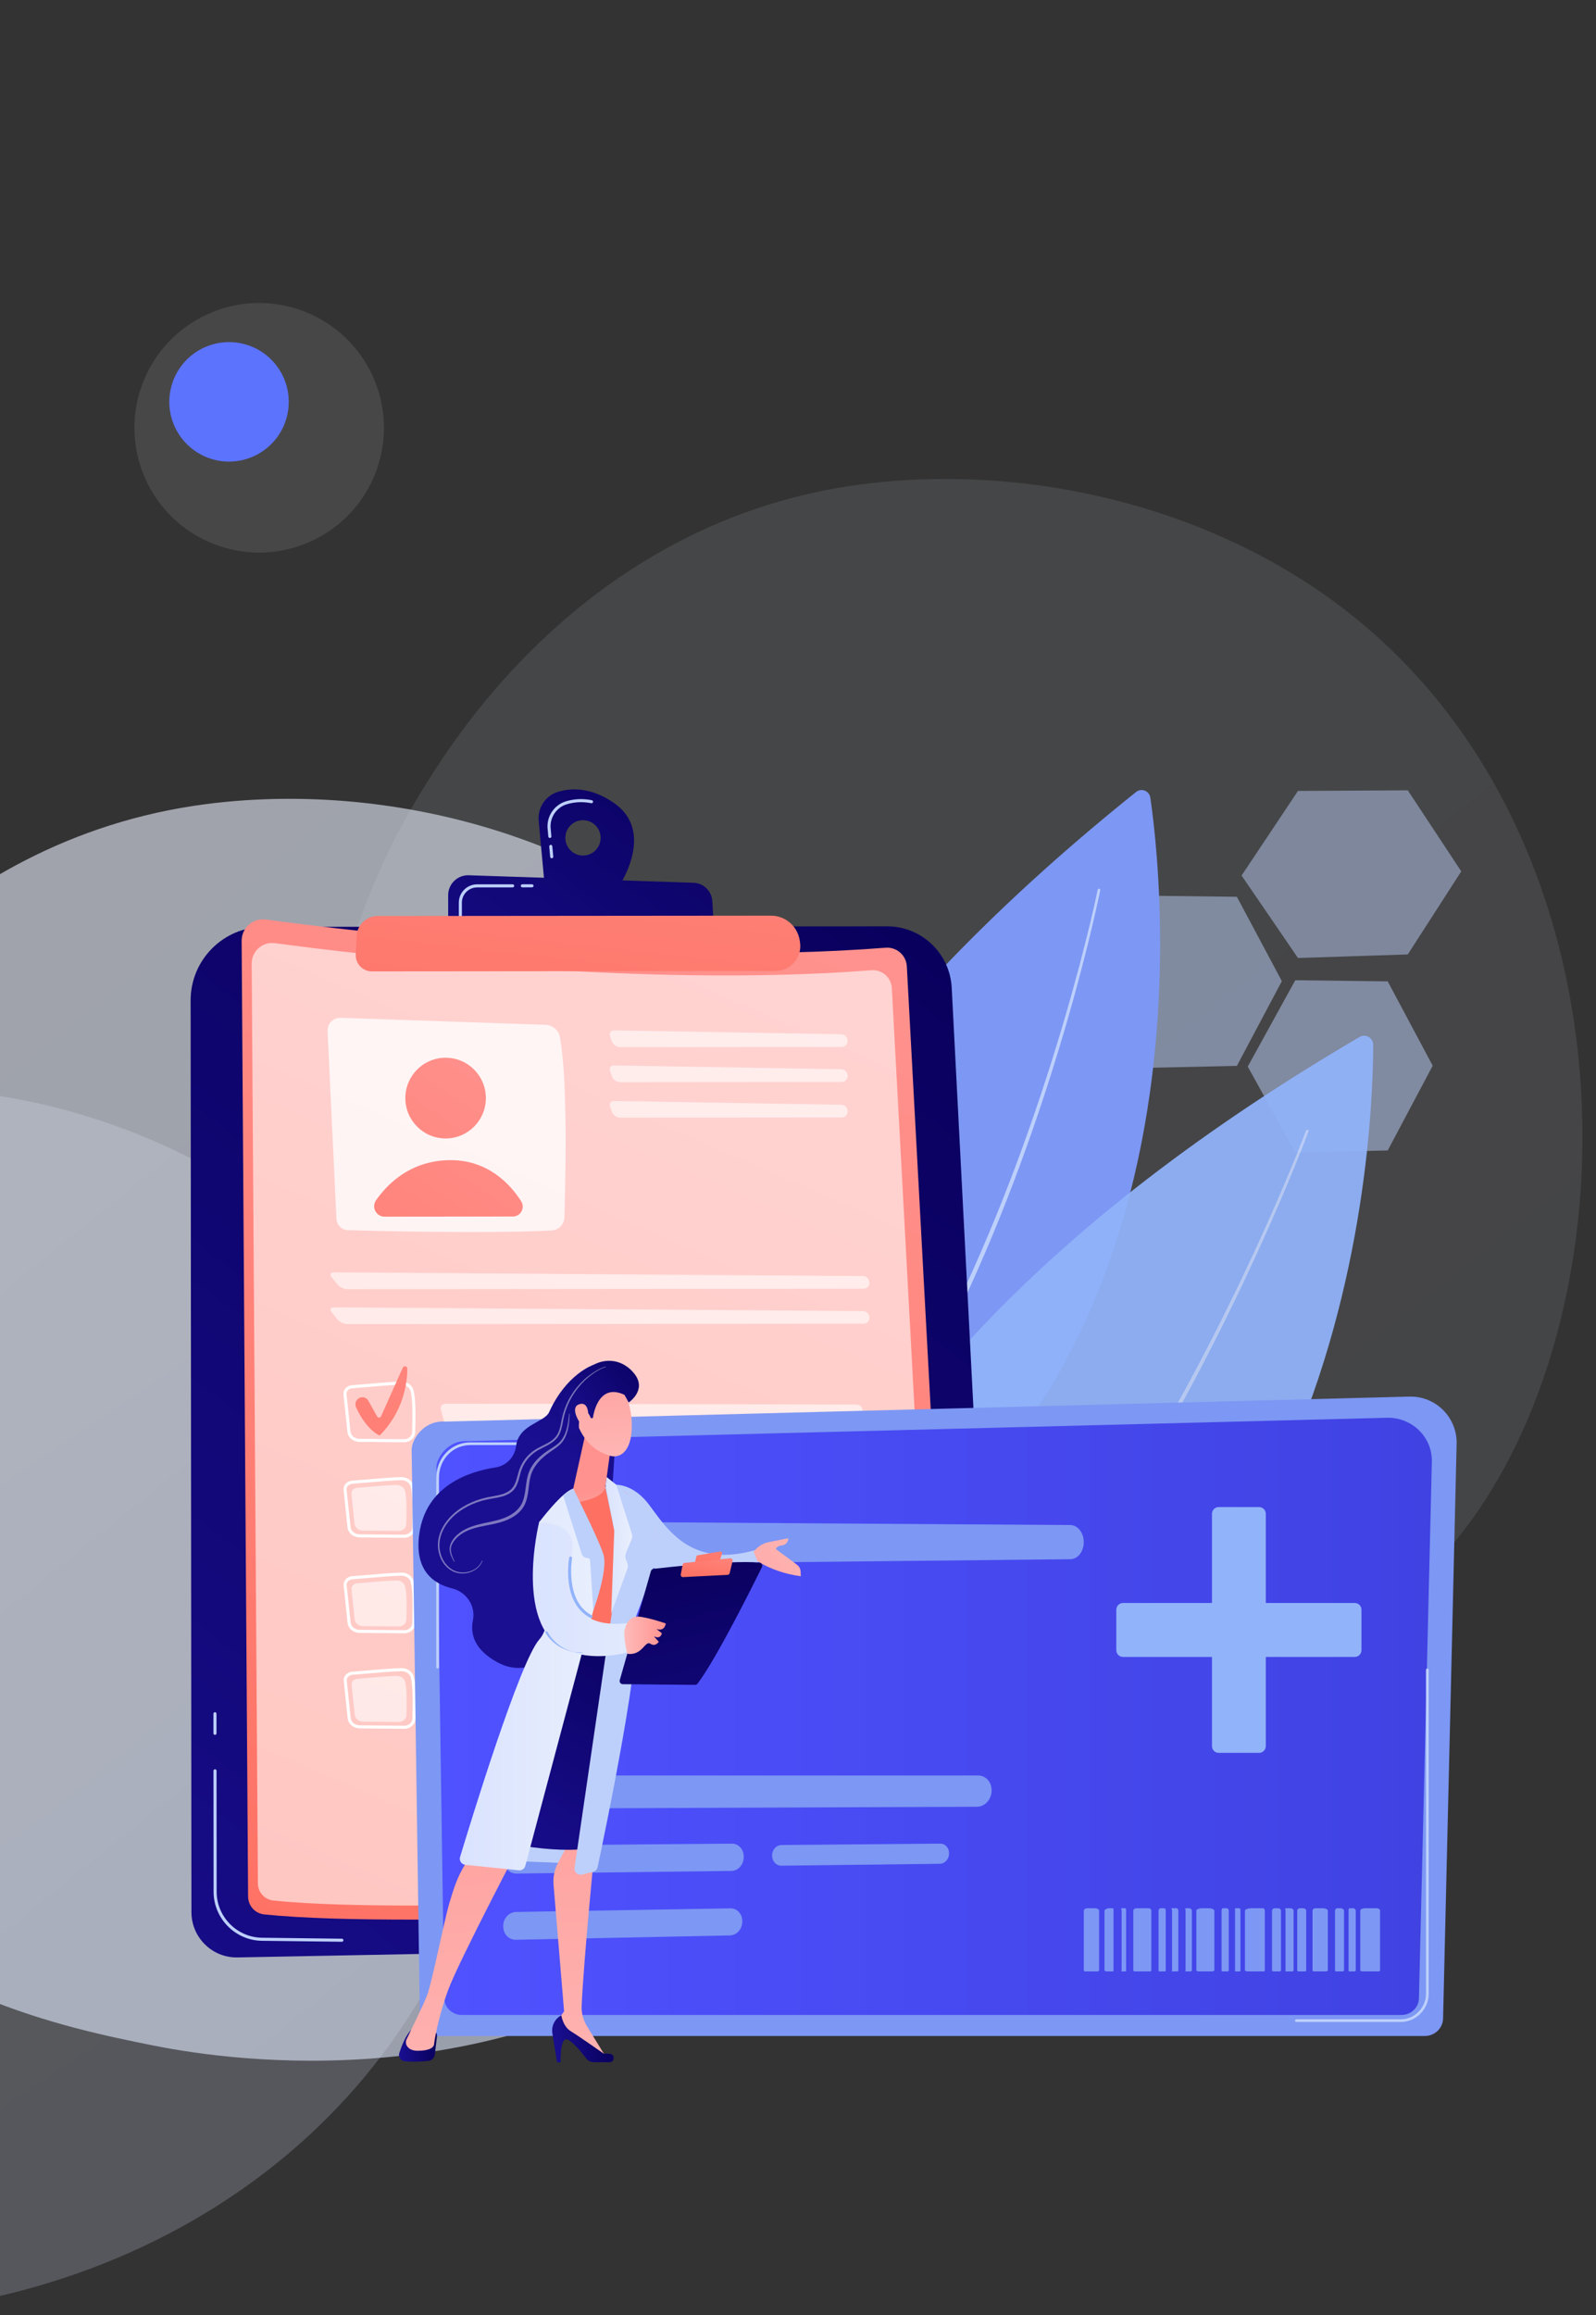 <svg width="360" height="522" viewBox="0 0 360 522" fill="none" xmlns="http://www.w3.org/2000/svg">
<rect x="0" y="0" width="360" height="522" fill="#333333" stroke="none"/>
<path d="M84.374 465.68C41.392 520.062 -38.446 535.587 -97.188 509.889C-106.747 505.707 -132.856 493.884 -151.347 466.157C-186.944 412.782 -175.2 329.125 -122.351 282.113C-83.886 247.896 -28.578 237.477 17.665 251.13C27.626 254.071 65.641 265.933 92.066 302.421C95.947 307.781 104.324 320.289 110.115 338.124C123.713 380.003 112.386 430.238 84.374 465.68Z" fill="url(#paint0_linear_530_3342)" fill-opacity="0.2"/>
<path d="M175.855 424.639C169.983 430.762 164.427 434.71 160.038 437.829C108.439 474.498 47.385 463.809 34.409 461.199C15.248 457.344 -21.791 449.893 -48.569 418.704C-89.081 371.518 -82.773 297.177 -51.348 248.103C-45.6 239.127 -15.238 189.306 46.475 181.316C83.822 176.481 127.357 186.233 158.884 212.394C225.062 267.307 220.351 378.243 175.855 424.639Z" fill="url(#paint1_linear_530_3342)" fill-opacity="0.6"/>
<path d="M323.806 352.517C317.934 358.639 312.378 362.588 307.989 365.707C256.391 402.375 195.336 391.687 182.36 389.076C163.199 385.222 126.161 377.771 99.383 346.582C58.87 299.396 65.178 225.055 96.603 175.981C102.351 167.005 132.714 117.184 194.426 109.194C231.773 104.359 275.309 114.111 306.836 140.271C373.014 195.185 368.302 306.121 323.806 352.517Z" fill="url(#paint2_linear_530_3342)" fill-opacity="0.1"/>
<path opacity="0.5" d="M278.995 202.214L258.141 201.962L247.424 221.429L258.141 240.794L278.995 240.344L289.142 221.23L278.995 202.214Z" fill="#BDD0FB"/>
<path opacity="0.5" d="M313.019 221.284L292.165 221.032L281.447 240.499L292.165 259.864L313.019 259.414L323.165 240.3L313.019 221.284Z" fill="#BDD0FB"/>
<path opacity="0.47" d="M317.545 178.205L292.773 178.344L280.053 197.42L292.773 216.014L317.545 215.215L329.608 196.482L317.545 178.205Z" fill="#BDD0FB"/>
<path d="M259.476 179.861C262.853 203.252 276.962 340.179 151.123 376.527C151.123 376.527 118.679 288.779 256.258 178.58C257.462 177.616 259.255 178.332 259.476 179.861Z" fill="#7D97F4"/>
<path d="M248.178 200.727C248.178 200.727 245.843 212.447 240.887 229.647C238.41 238.245 235.288 248.212 231.513 258.742C227.751 269.276 223.317 280.366 218.342 291.216C213.356 302.06 207.808 312.654 201.96 322.204C196.117 331.757 189.97 340.252 184.176 347.099C181.278 350.522 178.477 353.536 175.914 356.129C175.266 356.771 174.639 357.391 174.033 357.99C173.426 358.587 172.816 359.138 172.243 359.681C171.103 360.773 170.002 361.717 169.022 362.586C168.776 362.803 168.537 363.013 168.305 363.218C168.067 363.416 167.835 363.608 167.611 363.794C167.162 364.167 166.741 364.516 166.349 364.841C165.573 365.5 164.884 366.024 164.329 366.455C163.221 367.316 162.629 367.776 162.629 367.776C162.328 368.01 161.894 367.955 161.66 367.653C161.427 367.351 161.482 366.916 161.783 366.682L161.786 366.68L161.803 366.666C161.803 366.666 162.389 366.215 163.488 365.369C164.037 364.946 164.72 364.431 165.49 363.783C165.878 363.463 166.296 363.12 166.741 362.754C166.964 362.57 167.193 362.382 167.43 362.187C167.66 361.985 167.897 361.778 168.141 361.565C169.114 360.709 170.207 359.78 171.34 358.704C171.909 358.169 172.515 357.627 173.119 357.038C173.721 356.447 174.345 355.835 174.989 355.203C177.539 352.645 180.329 349.669 183.218 346.283C188.996 339.513 195.143 331.096 200.998 321.611C206.859 312.128 212.432 301.594 217.449 290.802C222.456 280.004 226.927 268.955 230.725 258.457C234.538 247.962 237.697 238.023 240.206 229.449C242.713 220.873 244.567 213.659 245.79 208.593C247.012 203.526 247.604 200.611 247.604 200.611C247.636 200.452 247.791 200.35 247.949 200.382C248.107 200.414 248.21 200.569 248.178 200.727Z" fill="#BDD0FB"/>
<g opacity="0.94">
<path d="M309.75 235.608C309.702 259.897 303.665 401.233 170.303 419.379C170.303 419.379 150.376 325.307 306.669 233.825C308.036 233.025 309.753 234.022 309.75 235.608Z" fill="#91B3FA"/>
<path d="M295.148 255.138C295.148 255.138 294.106 257.956 292.127 262.818C291.129 265.246 289.915 268.193 288.46 271.547C287.018 274.907 285.338 278.674 283.471 282.767C281.581 286.851 279.521 291.269 277.237 295.891C274.979 300.526 272.493 305.361 269.886 310.346C267.236 315.306 264.468 320.418 261.513 325.533C260.777 326.813 260.037 328.097 259.296 329.386C258.533 330.663 257.769 331.943 257.002 333.226C255.489 335.803 253.887 338.34 252.306 340.891C251.908 341.526 251.519 342.168 251.113 342.799L249.891 344.686C249.076 345.945 248.262 347.201 247.45 348.456C245.799 350.947 244.117 353.405 242.459 355.85C241.605 357.055 240.753 358.255 239.907 359.449C239.483 360.046 239.061 360.641 238.639 361.236L238.009 362.125L237.36 362.998C236.494 364.159 235.634 365.313 234.78 366.459C233.926 367.605 233.085 368.748 232.204 369.845C228.755 374.293 225.305 378.504 221.913 382.394C221.057 383.36 220.214 384.313 219.382 385.252C218.967 385.721 218.554 386.187 218.145 386.649C217.739 387.114 217.304 387.546 216.891 387.991C216.056 388.873 215.235 389.74 214.429 390.591C214.026 391.016 213.627 391.438 213.232 391.855C212.836 392.272 212.451 392.691 212.042 393.079C210.434 394.658 208.893 396.171 207.427 397.61C207.243 397.79 207.061 397.968 206.88 398.145C206.692 398.315 206.505 398.485 206.32 398.652C205.949 398.988 205.584 399.32 205.223 399.647C204.502 400.3 203.802 400.935 203.123 401.55C202.444 402.164 201.787 402.759 201.152 403.333C200.493 403.88 199.858 404.407 199.248 404.913C198.027 405.925 196.906 406.855 195.894 407.695C195.395 408.124 194.893 408.493 194.424 408.844C193.955 409.196 193.516 409.527 193.107 409.834C192.29 410.448 191.595 410.97 191.031 411.394C189.903 412.241 189.302 412.693 189.302 412.693C188.997 412.922 188.564 412.86 188.335 412.554C188.106 412.248 188.169 411.815 188.474 411.585L188.476 411.584L188.504 411.562C188.504 411.562 189.102 411.117 190.222 410.283C190.782 409.865 191.474 409.351 192.286 408.745C192.692 408.443 193.129 408.118 193.594 407.771C194.061 407.424 194.56 407.061 195.057 406.637C196.065 405.808 197.18 404.89 198.395 403.891C199.003 403.391 199.635 402.872 200.291 402.332C200.923 401.765 201.578 401.177 202.255 400.57C202.931 399.962 203.629 399.334 204.348 398.689C204.707 398.366 205.072 398.038 205.441 397.706C205.626 397.54 205.812 397.373 206 397.204C206.18 397.029 206.362 396.853 206.545 396.675C208.008 395.251 209.546 393.754 211.151 392.192C211.558 391.807 211.943 391.392 212.339 390.98C212.733 390.566 213.132 390.149 213.534 389.727C214.339 388.884 215.159 388.025 215.993 387.152C216.406 386.711 216.84 386.283 217.246 385.822C217.655 385.364 218.068 384.902 218.483 384.437C219.314 383.506 220.158 382.561 221.013 381.604C224.405 377.746 227.858 373.566 231.313 369.149C232.196 368.06 233.038 366.925 233.894 365.786C234.749 364.648 235.611 363.501 236.479 362.348L237.129 361.481L237.762 360.597C238.184 360.006 238.608 359.414 239.032 358.821C239.881 357.634 240.735 356.441 241.592 355.243C243.255 352.812 244.942 350.369 246.599 347.89C247.415 346.643 248.232 345.392 249.05 344.141L250.277 342.263C250.685 341.635 251.075 340.996 251.475 340.364C253.062 337.826 254.671 335.302 256.192 332.736C256.962 331.459 257.731 330.184 258.497 328.914C259.242 327.63 259.985 326.351 260.726 325.077C263.696 319.985 266.481 314.893 269.147 309.951C271.77 304.986 274.273 300.168 276.546 295.549C278.847 290.943 280.923 286.539 282.826 282.469C284.708 278.388 286.402 274.633 287.856 271.284C289.323 267.94 290.547 265.002 291.554 262.582C293.551 257.733 294.6 254.932 294.6 254.932C294.657 254.78 294.826 254.703 294.977 254.76C295.129 254.817 295.205 254.986 295.148 255.138Z" fill="#BDD0FB"/>
</g>
<path d="M59.518 209L200.112 208.875C207.869 208.868 214.27 214.953 214.671 222.716L225.23 426.977C225.544 433.052 220.777 438.18 214.708 438.296L53.572 441.374C47.87 441.483 43.187 436.883 43.182 431.168L43 225.582C42.992 216.432 50.387 209.008 59.518 209Z" fill="url(#paint3_linear_530_3342)"/>
<path d="M77.118 437.841C77.117 437.841 77.115 437.841 77.114 437.841L59.083 437.623C53.075 437.551 48.184 432.594 48.178 426.573L48.154 399.292C48.154 399.101 48.309 398.946 48.499 398.946H48.5C48.69 398.946 48.845 399.101 48.845 399.292L48.869 426.572C48.874 432.216 53.459 436.863 59.091 436.931L77.122 437.149C77.313 437.151 77.466 437.308 77.463 437.499C77.461 437.689 77.307 437.841 77.118 437.841Z" fill="#BDD0FB"/>
<path d="M48.492 391.187C48.301 391.187 48.147 391.033 48.147 390.842L48.143 386.424C48.142 386.232 48.297 386.078 48.488 386.077H48.488C48.678 386.077 48.833 386.232 48.833 386.423L48.837 390.841C48.838 391.032 48.683 391.187 48.492 391.187H48.492Z" fill="#BDD0FB"/>
<path d="M59.949 207.343C79.15 209.935 145.179 217.946 199.762 213.699C202.251 213.505 204.413 215.393 204.547 217.892L215.611 423.063C215.762 425.876 213.621 428.284 210.815 428.453C187.858 429.835 93.315 435.182 59.588 431.672C57.535 431.458 55.976 429.728 55.962 427.66L54.506 212.148C54.486 209.221 57.053 206.952 59.949 207.343Z" fill="url(#paint4_linear_530_3342)"/>
<path opacity="0.6" d="M62.011 212.664C80.49 215.158 144.032 222.868 196.559 218.78C198.955 218.593 201.035 220.411 201.165 222.815L211.812 420.26C211.958 422.968 209.897 425.285 207.196 425.447C185.104 426.777 94.121 431.923 61.664 428.545C59.689 428.34 58.188 426.675 58.175 424.684L56.773 217.288C56.755 214.47 59.225 212.288 62.011 212.664Z" fill="white"/>
<path opacity="0.78" d="M73.89 232.496L75.89 274.827C75.956 276.234 77.092 277.353 78.498 277.391C86.322 277.606 110.7 278.18 124.464 277.448C126.021 277.366 127.251 276.102 127.302 274.541C127.557 266.601 128.111 243.494 126.297 233.836C126.004 232.276 124.665 231.134 123.082 231.08L76.839 229.501C75.172 229.444 73.811 230.826 73.89 232.496Z" fill="white"/>
<path d="M100.512 256.707C105.528 256.707 109.593 252.633 109.593 247.607C109.593 242.581 105.528 238.507 100.512 238.507C95.497 238.507 91.432 242.581 91.432 247.607C91.432 252.633 95.497 256.707 100.512 256.707Z" fill="url(#paint5_linear_530_3342)"/>
<path d="M86.741 274.337L115.671 274.311C117.444 274.31 118.506 272.346 117.549 270.849C115.088 266.998 109.942 261.342 101.038 261.605C92.457 261.859 87.374 266.977 84.821 270.647C83.737 272.204 84.846 274.339 86.741 274.337Z" fill="url(#paint6_linear_530_3342)"/>
<g opacity="0.6">
<path d="M189.846 236.078C190.605 236.077 191.208 235.454 191.185 234.693L191.183 234.62C191.16 233.859 190.52 233.226 189.76 233.213L138.521 232.343C137.761 232.331 137.347 232.907 137.6 233.625L138.02 234.818C138.273 235.536 139.102 236.123 139.861 236.122L189.846 236.078Z" fill="white"/>
</g>
<g opacity="0.6">
<path d="M138.529 240.235C137.769 240.222 137.354 240.799 137.608 241.517L138.028 242.71C138.281 243.428 139.11 244.015 139.869 244.014L189.853 243.97C190.613 243.969 191.216 243.346 191.193 242.585L191.191 242.512C191.168 241.751 190.528 241.118 189.768 241.105L138.529 240.235Z" fill="white"/>
</g>
<g opacity="0.6">
<path d="M138.536 248.242C137.777 248.229 137.362 248.806 137.615 249.523L138.036 250.716C138.289 251.434 139.117 252.021 139.877 252.02L189.861 251.976C190.621 251.975 191.224 251.352 191.201 250.591L191.199 250.518C191.176 249.757 190.536 249.124 189.776 249.111L138.536 248.242Z" fill="white"/>
</g>
<g opacity="0.6">
<path d="M194.821 290.583C195.581 290.582 196.161 289.96 196.11 289.201L196.105 289.123C196.054 288.363 195.391 287.737 194.632 287.732L75.306 286.896C74.546 286.89 74.312 287.373 74.786 287.968L76.09 289.606C76.564 290.201 77.573 290.687 78.332 290.687L194.821 290.583Z" fill="white"/>
</g>
<g opacity="0.6">
<path d="M75.314 294.787C74.554 294.782 74.32 295.264 74.794 295.86L76.098 297.497C76.571 298.092 77.581 298.579 78.34 298.578L194.829 298.475C195.589 298.474 196.169 297.852 196.118 297.092L196.113 297.014C196.062 296.255 195.399 295.629 194.64 295.624L75.314 294.787Z" fill="white"/>
</g>
<path d="M91.129 325.215C91.121 325.215 91.113 325.215 91.105 325.215L81.079 325.127C79.666 325.115 78.5 324.144 78.365 322.868L77.477 314.439C77.426 313.955 77.575 313.476 77.898 313.09C78.261 312.658 78.809 312.386 79.404 312.345C80.249 312.287 81.439 312.184 82.699 312.075C85.349 311.846 88.648 311.562 90.504 311.537C90.518 311.537 90.532 311.537 90.546 311.537C91.845 311.537 92.963 312.328 93.274 313.473C93.797 315.404 93.754 319.063 93.658 322.962C93.627 324.209 92.495 325.215 91.129 325.215ZM90.546 312.229C90.534 312.229 90.524 312.229 90.512 312.229C88.682 312.254 85.397 312.537 82.758 312.765C81.495 312.873 80.302 312.976 79.451 313.036C79.043 313.064 78.669 313.246 78.427 313.535C78.226 313.776 78.132 314.071 78.163 314.366L79.052 322.795C79.15 323.721 80.024 324.426 81.085 324.435L91.111 324.523C92.1 324.534 92.945 323.824 92.967 322.945C93.062 319.099 93.106 315.495 92.607 313.654C92.379 312.811 91.534 312.229 90.546 312.229Z" fill="white"/>
<g opacity="0.6">
<path d="M100.482 316.507C99.723 316.505 99.26 317.106 99.454 317.842L100.074 320.186C100.268 320.922 101.048 321.517 101.808 321.508L193.268 320.468C194.027 320.459 194.635 319.829 194.617 319.068L194.595 318.088C194.578 317.327 193.942 316.703 193.182 316.701L100.482 316.507Z" fill="white"/>
</g>
<path d="M80.963 315.266C81.707 314.827 82.665 315.088 83.086 315.843L85.067 319.393C85.265 319.749 85.783 319.726 85.949 319.354L90.844 308.407C91.088 307.861 91.9 308.045 91.891 308.643C91.844 311.99 90.964 318.354 85.631 323.684C85.631 323.684 82.689 322.541 80.316 317.331C79.973 316.579 80.251 315.685 80.963 315.266Z" fill="url(#paint7_linear_530_3342)"/>
<path d="M91.148 346.749C91.14 346.749 91.132 346.749 91.124 346.749L81.098 346.662C79.686 346.649 78.519 345.678 78.385 344.403L77.496 335.973C77.445 335.489 77.595 335.011 77.917 334.625C78.28 334.192 78.829 333.92 79.423 333.879C80.268 333.82 81.457 333.718 82.716 333.609C85.367 333.38 88.667 333.096 90.523 333.071C90.537 333.071 90.552 333.071 90.566 333.071C91.865 333.071 92.983 333.862 93.293 335.007C93.816 336.939 93.773 340.598 93.677 344.496C93.647 345.743 92.514 346.749 91.148 346.749ZM79.471 334.57C79.062 334.598 78.689 334.78 78.446 335.07C78.245 335.31 78.152 335.605 78.183 335.9L79.072 344.33C79.169 345.255 80.043 345.96 81.104 345.97L91.13 346.057C91.136 346.057 91.142 346.057 91.148 346.057C92.142 346.057 92.965 345.353 92.987 344.479C93.082 340.634 93.125 337.03 92.626 335.188C92.399 334.349 91.525 333.737 90.532 333.763C88.701 333.787 85.415 334.071 82.775 334.299C81.513 334.408 80.321 334.51 79.471 334.57Z" fill="white"/>
<path opacity="0.6" d="M80.553 335.478C82.659 335.332 87.236 334.862 89.407 334.833C90.328 334.821 91.135 335.377 91.351 336.176C91.772 337.729 91.719 340.824 91.649 343.68C91.628 344.535 90.844 345.219 89.887 345.211L81.875 345.141C80.889 345.132 80.071 344.46 79.978 343.583L79.268 336.847C79.195 336.15 79.772 335.532 80.553 335.478Z" fill="white"/>
<g opacity="0.6">
<path d="M100.502 338.041C99.742 338.039 99.28 338.64 99.474 339.376L100.093 341.72C100.287 342.456 101.068 343.051 101.828 343.042L193.287 342.002C194.047 341.993 194.654 341.363 194.637 340.602L194.615 339.622C194.597 338.861 193.962 338.237 193.202 338.235L100.502 338.041Z" fill="white"/>
</g>
<path d="M91.166 368.283C91.158 368.283 91.15 368.283 91.142 368.283L81.116 368.195C79.704 368.183 78.537 367.212 78.403 365.937L77.514 357.507C77.463 357.023 77.612 356.544 77.936 356.158C78.298 355.726 78.846 355.454 79.441 355.413C80.286 355.354 81.477 355.252 82.737 355.143C85.387 354.914 88.686 354.63 90.541 354.605C91.848 354.587 92.998 355.383 93.311 356.541C93.834 358.471 93.791 362.13 93.695 366.03C93.664 367.277 92.532 368.283 91.166 368.283ZM90.581 355.297C90.571 355.297 90.56 355.297 90.55 355.297C88.72 355.322 85.435 355.605 82.796 355.833C81.533 355.941 80.34 356.044 79.489 356.104C79.08 356.132 78.707 356.314 78.464 356.603C78.263 356.844 78.169 357.139 78.2 357.434L79.089 365.864C79.187 366.789 80.061 367.494 81.122 367.503L91.148 367.591C91.154 367.591 91.16 367.591 91.166 367.591C92.16 367.591 92.983 366.886 93.004 366.013C93.099 362.167 93.142 358.562 92.644 356.722C92.419 355.892 91.555 355.297 90.581 355.297Z" fill="white"/>
<path opacity="0.6" d="M80.573 357.012C82.679 356.866 87.256 356.396 89.427 356.367C90.347 356.355 91.154 356.911 91.371 357.71C91.791 359.263 91.738 362.357 91.668 365.214C91.647 366.069 90.864 366.753 89.906 366.745L81.894 366.675C80.909 366.666 80.09 365.993 79.998 365.117L79.287 358.381C79.214 357.684 79.792 357.066 80.573 357.012Z" fill="white"/>
<g opacity="0.6">
<path d="M100.521 359.575C99.762 359.574 99.299 360.174 99.494 360.91L100.113 363.254C100.307 363.99 101.088 364.585 101.847 364.576L193.307 363.536C194.066 363.527 194.674 362.898 194.656 362.136L194.634 361.156C194.617 360.395 193.981 359.771 193.221 359.769L100.521 359.575Z" fill="white"/>
</g>
<path d="M91.186 389.817C91.177 389.817 91.169 389.817 91.161 389.817L81.135 389.73C79.723 389.717 78.556 388.746 78.422 387.471L77.533 379.041C77.482 378.557 77.632 378.079 77.954 377.693C78.317 377.26 78.866 376.988 79.46 376.947C80.305 376.888 81.494 376.786 82.753 376.677C85.404 376.448 88.704 376.164 90.56 376.139C91.868 376.118 93.016 376.917 93.33 378.076C93.853 380.007 93.81 383.666 93.715 387.564C93.684 388.811 92.552 389.817 91.186 389.817ZM79.508 377.638C79.1 377.666 78.726 377.848 78.484 378.138C78.282 378.378 78.189 378.673 78.22 378.968L79.109 387.397C79.207 388.323 80.08 389.028 81.142 389.037L91.167 389.125C92.161 389.144 93.002 388.426 93.024 387.547C93.119 383.702 93.162 380.098 92.664 378.257C92.436 377.417 91.567 376.81 90.569 376.831C88.739 376.855 85.453 377.139 82.812 377.367C81.55 377.476 80.359 377.578 79.508 377.638Z" fill="white"/>
<path opacity="0.6" d="M80.592 378.546C82.698 378.4 87.275 377.93 89.446 377.901C90.366 377.889 91.174 378.445 91.39 379.244C91.811 380.797 91.758 383.892 91.688 386.748C91.666 387.604 90.883 388.287 89.926 388.279L81.914 388.209C80.928 388.2 80.11 387.528 80.017 386.651L79.307 379.915C79.234 379.218 79.811 378.601 80.592 378.546Z" fill="white"/>
<g opacity="0.6">
<path d="M100.541 381.109C99.781 381.108 99.319 381.708 99.513 382.444L100.132 384.788C100.327 385.524 101.107 386.119 101.867 386.11L193.326 385.07C194.086 385.061 194.693 384.432 194.676 383.671L194.654 382.69C194.636 381.929 194.001 381.305 193.241 381.303L100.541 381.109Z" fill="white"/>
</g>
<path d="M138.51 181.078C133.429 177.542 129.013 177.616 125.905 178.538C123.07 179.379 121.235 182.124 121.507 185.075L122.861 199.737L138.814 201.141C138.814 201.141 148.476 188.013 138.51 181.078ZM131.506 192.914C129.309 192.916 127.526 191.133 127.524 188.931C127.522 186.73 129.302 184.944 131.498 184.942C133.695 184.94 135.478 186.723 135.48 188.924C135.482 191.126 133.702 192.912 131.506 192.914Z" fill="url(#paint8_linear_530_3342)"/>
<path d="M124.449 193.527C124.273 193.527 124.122 193.392 124.105 193.213L123.89 190.878C123.872 190.688 124.012 190.519 124.202 190.502C124.392 190.481 124.56 190.625 124.578 190.815L124.793 193.149C124.811 193.34 124.671 193.508 124.481 193.526C124.47 193.527 124.46 193.527 124.449 193.527ZM124.026 188.952C123.85 188.952 123.699 188.817 123.683 188.637L123.519 186.864C123.262 184.073 125.012 181.472 127.681 180.679C129.578 180.117 131.532 180.035 133.492 180.435C133.679 180.473 133.8 180.656 133.762 180.843C133.723 181.031 133.541 181.151 133.354 181.113C131.508 180.736 129.665 180.813 127.878 181.343C125.523 182.042 123.979 184.337 124.207 186.801L124.371 188.574C124.388 188.764 124.248 188.933 124.058 188.95C124.048 188.951 124.037 188.952 124.026 188.952Z" fill="#BDD0FB"/>
<path d="M101.098 209.232L101.092 201.86C101.09 199.315 103.193 197.275 105.731 197.36L156.453 199.056C158.704 199.131 160.528 200.91 160.665 203.163L161.095 210.247L101.098 209.232Z" fill="url(#paint9_linear_530_3342)"/>
<path d="M117.82 200.087C117.629 200.087 117.475 199.932 117.475 199.741C117.474 199.55 117.629 199.395 117.82 199.395L120.001 199.393H120.001C120.192 199.393 120.346 199.548 120.347 199.739C120.347 199.93 120.192 200.085 120.002 200.085L117.82 200.087H117.82Z" fill="#BDD0FB"/>
<path d="M103.84 206.875C103.65 206.875 103.495 206.72 103.495 206.529L103.492 203.547C103.491 201.264 105.342 199.406 107.619 199.404L115.638 199.397H115.639C115.829 199.397 115.984 199.552 115.984 199.743C115.984 199.934 115.83 200.089 115.639 200.089L107.62 200.096C105.723 200.098 104.181 201.646 104.183 203.546L104.185 206.529C104.186 206.72 104.031 206.875 103.84 206.875H103.84V206.875Z" fill="#BDD0FB"/>
<path d="M85.203 206.548L173.897 206.467C177.086 206.464 179.815 208.762 180.362 211.91L180.437 212.345C181.036 215.794 178.389 218.951 174.896 218.954L83.9 219.035C81.81 219.037 80.142 217.287 80.24 215.194L80.433 211.112C80.553 208.559 82.652 206.551 85.203 206.548Z" fill="url(#paint10_linear_530_3342)"/>
<path d="M328.563 325.549L325.918 437.725L325.508 455.029C325.508 457.296 323.652 459.087 321.39 459.087H98.823C96.561 459.087 94.705 457.296 94.705 455.029L94.454 437.692L92.853 326.903C92.853 324.635 95.52 320.219 100.402 320.552L317.92 314.914C320.76 314.843 323.507 315.938 325.518 317.95C327.529 319.959 328.631 322.707 328.563 325.549Z" fill="#7D97F4"/>
<path d="M320.064 450.499C320.064 452.614 318.3 454.345 316.144 454.345H104.124C101.968 454.345 100.204 452.614 100.204 450.499L98.439 330.884C98.439 328.769 100.978 324.64 105.629 324.951L312.838 319.687C315.544 319.618 318.16 320.641 320.076 322.516C321.992 324.391 323.04 326.954 322.976 329.608L320.064 450.499Z" fill="url(#paint11_linear_530_3342)"/>
<path d="M223.671 403.857C223.595 405.827 222.119 407.394 220.372 407.401L116.5 407.813C114.533 407.821 112.946 406.19 112.959 404.094C112.972 401.995 114.584 400.352 116.555 400.352H220.642C222.392 400.352 223.747 401.884 223.671 403.857Z" fill="#7D97F4"/>
<path d="M244.457 347.706C244.47 349.837 243.131 351.562 241.457 351.58L122.12 352.836C119.409 352.865 117.294 350.702 117.422 347.961C117.549 345.225 119.857 343.067 122.556 343.085L241.423 343.876C243.092 343.887 244.445 345.579 244.457 347.706Z" fill="#7D97F4"/>
<path d="M167.751 418.861C167.714 420.508 166.459 421.856 164.946 421.874L116.489 422.461C114.89 422.48 113.6 421.122 113.611 419.426L113.613 419.235C113.624 417.537 114.933 416.148 116.535 416.134L165.079 415.714C166.595 415.701 167.792 417.028 167.755 418.676L167.751 418.861Z" fill="#7D97F4"/>
<path d="M214.062 418.034C214.035 419.247 213.11 420.241 211.995 420.255L176.279 420.687C175.1 420.701 174.15 419.7 174.158 418.45L174.159 418.309C174.167 417.058 175.133 416.034 176.314 416.024L212.093 415.714C213.21 415.704 214.093 416.682 214.065 417.897L214.062 418.034Z" fill="#7D97F4"/>
<path d="M167.423 433.407C167.386 435.04 166.137 436.387 164.63 436.417L116.377 437.393C114.785 437.425 113.501 436.09 113.512 434.409L113.513 434.219C113.524 432.536 114.828 431.149 116.423 431.122L164.762 430.309C166.271 430.284 167.464 431.589 167.427 433.223L167.423 433.407Z" fill="#7D97F4"/>
<path d="M316.018 455.927H292.402C292.234 455.927 292.098 455.79 292.098 455.621C292.098 455.453 292.234 455.316 292.402 455.316H316.018C319.073 455.316 321.654 452.69 321.654 449.582V376.535C321.654 376.366 321.79 376.229 321.959 376.229C322.127 376.229 322.263 376.366 322.263 376.535V449.582C322.263 453.021 319.403 455.927 316.018 455.927Z" fill="#BDD0FB"/>
<path d="M98.711 376.229C98.543 376.229 98.406 376.093 98.406 375.924V333.228C98.406 328.746 101.777 325.235 106.081 325.235H125.017C125.185 325.235 125.322 325.372 125.322 325.54C125.322 325.709 125.185 325.846 125.017 325.846H106.081C102.119 325.846 99.016 329.088 99.016 333.228V375.924C99.016 376.093 98.879 376.229 98.711 376.229Z" fill="#BDD0FB"/>
<path d="M246.942 430.277H245.334C244.89 430.277 244.463 430.495 244.463 430.824V444.262C244.463 444.592 244.89 444.527 245.334 444.527H246.942C247.386 444.527 247.916 444.592 247.916 444.262V430.824C247.916 430.495 247.386 430.277 246.942 430.277Z" fill="#7D97F4"/>
<path d="M258.854 430.277H256.543C255.904 430.277 255.637 430.495 255.637 430.824V444.262C255.637 444.592 255.904 444.527 256.543 444.527H258.854C259.493 444.527 259.699 444.592 259.699 444.262V430.824C259.699 430.495 259.493 430.277 258.854 430.277Z" fill="#7D97F4"/>
<path d="M250.962 430.277H250.158C249.936 430.277 249.135 430.495 249.135 430.824V444.262C249.135 444.592 249.936 444.527 250.158 444.527H250.962C251.184 444.527 251.166 444.592 251.166 444.262V430.824C251.166 430.495 251.184 430.277 250.962 430.277Z" fill="#7D97F4"/>
<path d="M253.778 430.277H252.974C252.752 430.277 252.996 430.495 252.996 430.824V444.262C252.996 444.592 252.752 444.527 252.974 444.527H253.778C254 444.527 254.012 444.592 254.012 444.262V430.824C254.012 430.495 254 430.277 253.778 430.277Z" fill="#7D97F4"/>
<path d="M262.622 430.277H261.817C261.595 430.277 261.322 430.495 261.322 430.824V444.262C261.322 444.592 261.595 444.527 261.817 444.527H262.622C262.844 444.527 262.947 444.592 262.947 444.262V430.824C262.947 430.495 262.844 430.277 262.622 430.277Z" fill="#7D97F4"/>
<path d="M268.251 430.277H267.447C267.225 430.277 267.417 430.495 267.417 430.824V444.262C267.417 444.592 267.225 444.527 267.447 444.527H268.251C268.473 444.527 268.839 444.592 268.839 444.262V430.824C268.839 430.495 268.473 430.277 268.251 430.277Z" fill="#7D97F4"/>
<path d="M265.336 430.277H264.331C264.053 430.277 264.37 430.495 264.37 430.824V444.262C264.37 444.592 264.053 444.527 264.331 444.527H265.336C265.614 444.527 265.792 444.592 265.792 444.262V430.824C265.792 430.495 265.614 430.277 265.336 430.277Z" fill="#7D97F4"/>
<path d="M272.673 430.277H271.064C270.62 430.277 269.854 430.495 269.854 430.824V444.262C269.854 444.592 270.62 444.527 271.064 444.527H272.673C273.117 444.527 273.916 444.592 273.916 444.262V430.824C273.916 430.495 273.117 430.277 272.673 430.277Z" fill="#7D97F4"/>
<path d="M284.585 430.277H282.273C281.635 430.277 280.824 430.495 280.824 430.824V444.262C280.824 444.592 281.635 444.527 282.273 444.527H284.585C285.224 444.527 285.293 444.592 285.293 444.262V430.824C285.293 430.495 285.224 430.277 284.585 430.277Z" fill="#7D97F4"/>
<path d="M276.693 430.277H275.889C275.667 430.277 275.541 430.495 275.541 430.824V444.262C275.541 444.592 275.667 444.527 275.889 444.527H276.693C276.915 444.527 277.166 444.592 277.166 444.262V430.824C277.166 430.495 276.915 430.277 276.693 430.277Z" fill="#7D97F4"/>
<path d="M279.506 430.277H278.701C278.479 430.277 278.586 430.495 278.586 430.824V444.262C278.586 444.592 278.479 444.527 278.701 444.527H279.506C279.728 444.527 279.805 444.592 279.805 444.262V430.824C279.805 430.495 279.728 430.277 279.506 430.277Z" fill="#7D97F4"/>
<path d="M288.352 430.277H287.548C287.326 430.277 286.916 430.495 286.916 430.824V444.262C286.916 444.592 287.326 444.527 287.548 444.527H288.352C288.574 444.527 288.947 444.592 288.947 444.262V430.824C288.947 430.495 288.574 430.277 288.352 430.277Z" fill="#7D97F4"/>
<path d="M293.983 430.277H293.179C292.957 430.277 292.605 430.495 292.605 430.824V444.262C292.605 444.592 292.957 444.527 293.179 444.527H293.983C294.205 444.527 294.637 444.592 294.637 444.262V430.824C294.637 430.495 294.205 430.277 293.983 430.277Z" fill="#7D97F4"/>
<path d="M291.067 430.277H290.061C289.784 430.277 289.963 430.495 289.963 430.824V444.262C289.963 444.592 289.784 444.527 290.061 444.527H291.067C291.344 444.527 291.792 444.592 291.792 444.262V430.824C291.792 430.495 291.344 430.277 291.067 430.277Z" fill="#7D97F4"/>
<path d="M298.405 430.277H296.797C296.353 430.277 296.059 430.495 296.059 430.824V444.262C296.059 444.592 296.353 444.527 296.797 444.527H298.405C298.849 444.527 299.512 444.592 299.512 444.262V430.824C299.512 430.495 298.849 430.277 298.405 430.277Z" fill="#7D97F4"/>
<path d="M310.316 430.277H308.004C307.366 430.277 306.824 430.495 306.824 430.824V444.262C306.824 444.592 307.366 444.527 308.004 444.527H310.316C310.954 444.527 311.293 444.592 311.293 444.262V430.824C311.293 430.495 310.954 430.277 310.316 430.277Z" fill="#7D97F4"/>
<path d="M302.426 430.277H301.622C301.399 430.277 301.137 430.495 301.137 430.824V444.262C301.137 444.592 301.399 444.527 301.622 444.527H302.426C302.648 444.527 303.168 444.592 303.168 444.262V430.824C303.168 430.495 302.648 430.277 302.426 430.277Z" fill="#7D97F4"/>
<path d="M305.24 430.277H304.436C304.214 430.277 304.184 430.495 304.184 430.824V444.262C304.184 444.592 304.214 444.527 304.436 444.527H305.24C305.462 444.527 305.809 444.592 305.809 444.262V430.824C305.809 430.495 305.462 430.277 305.24 430.277Z" fill="#7D97F4"/>
<path d="M305.581 361.452H285.517V341.345C285.517 340.505 284.837 339.824 283.999 339.824H274.894C274.056 339.824 273.377 340.505 273.377 341.345V361.452H253.312C252.474 361.452 251.795 362.133 251.795 362.973V372.098C251.795 372.937 252.474 373.618 253.312 373.618H273.377V393.726C273.377 394.565 274.056 395.246 274.894 395.246H283.999C284.837 395.246 285.517 394.565 285.517 393.726V373.618H305.581C306.419 373.618 307.099 372.937 307.099 372.098V362.973C307.099 362.133 306.419 361.452 305.581 361.452Z" fill="#91B3FA"/>
<path d="M173.823 348.652L170.834 349.383C167.191 350.483 164.114 350.763 161.483 350.484C153.266 349.613 149.41 343.27 146.356 339.236C142.324 333.911 137.873 334.831 137.873 334.831L140.597 346.582C146.693 356.316 155.413 356.779 161.274 355.666C165.005 354.958 167.578 353.612 167.578 353.612C174.44 351.61 173.823 348.652 173.823 348.652Z" fill="#BDD0FB"/>
<path d="M180.589 354.369C180.566 353.76 180.268 353.196 179.78 352.834L175.014 349.303C175.014 349.303 175.111 348.598 176.437 348.447C177.762 348.296 177.831 346.87 177.831 346.87C177.831 346.87 175.99 347.194 173.271 347.759C171.716 348.083 170.63 349.086 169.984 349.887L170.886 352.049C173.91 353.891 177.18 354.945 180.629 355.425L180.589 354.369Z" fill="url(#paint12_linear_530_3342)"/>
<path d="M109.496 419.399L133.155 420.316V411.649L113.176 409.816L109.496 419.399Z" fill="#BDD0FB"/>
<path d="M133.78 307.789C133.78 307.789 127.766 309.798 123.87 318.409C122.805 320.763 117.02 321.181 116.423 326.011C116.115 328.504 114.274 330.501 111.796 330.881C105.623 331.829 96.112 335.041 94.59 345.781C93.428 353.978 97.598 357.086 101.974 358.162C105.188 358.952 107.324 362.085 106.674 365.337C106.05 368.456 106.98 372.062 112.372 374.913C124.456 381.303 136.523 359.776 136.523 359.776L138.996 322.189L133.78 307.789Z" fill="url(#paint13_linear_530_3342)"/>
<path d="M98.567 459.225L98.079 463.244C97.986 464.006 97.387 464.609 96.626 464.696C95.34 464.843 93.277 464.994 91.258 464.78C90.372 464.686 89.797 463.787 90.067 462.937C90.559 461.385 91.459 459.056 92.757 457.686H97.206C98.029 457.686 98.666 458.407 98.567 459.225Z" fill="url(#paint14_linear_530_3342)"/>
<path d="M133.411 412.145L134.162 416.572C134.162 416.572 131.647 442.097 131.2 452.307C131.13 453.907 131.543 455.489 132.381 456.854L136.754 463.969L125.641 457.398L125.42 456.039L127.239 453.532L124.857 424.938C124.717 423.258 125.062 421.574 125.853 420.086L128.151 415.758L133.411 412.145Z" fill="url(#paint15_linear_530_3342)"/>
<path d="M137.485 465H133.939C133.275 465 132.649 464.695 132.244 464.167C131.139 462.728 128.848 459.919 127.753 459.846C126.279 459.747 126.467 465 126.467 465H125.641L124.594 458.473C124.331 456.831 125.146 455.204 126.617 454.434C126.617 454.434 126.954 456.932 128.782 458.037C130.609 459.142 136.218 463.098 136.218 463.098C136.218 463.098 136.905 463 137.659 463.137C138.778 463.34 138.622 465 137.485 465Z" fill="url(#paint16_linear_530_3342)"/>
<path d="M118.189 414.248C118.189 414.248 103.458 442.251 101.116 448.645C98.775 455.038 97.954 460.372 97.923 460.877C97.874 461.666 96.894 462.423 94.195 462.423C92.801 462.423 92.119 461.863 91.784 461.321C91.499 460.859 91.485 460.281 91.725 459.794C92.577 458.065 95.281 452.542 96.283 450.038C97.478 447.047 100.051 433.493 101.461 428.781C102.872 424.068 104.466 418.956 110.609 414.248C110.609 414.248 114.826 410.109 118.189 414.248Z" fill="url(#paint17_linear_530_3342)"/>
<path d="M127.496 368.363C131.296 352.227 121.67 343.1 121.67 343.1C125.559 339.359 131.495 336.923 135.262 335.655C137.496 334.903 139.96 335.417 141.701 337.009C144.727 339.776 148.936 344.441 148.119 348.391C147.384 351.941 140.696 369.652 140.696 369.652C140.696 369.652 134.511 372.585 127.496 368.363Z" fill="url(#paint18_linear_530_3342)"/>
<path d="M119.071 376.352C120.618 371.683 127.496 368.363 127.496 368.363C134.511 372.585 140.696 369.652 140.696 369.652C140.696 369.652 142.083 374.965 141.125 379.902C140.168 384.84 134.162 416.572 134.162 416.572C124.698 418.493 110.143 414.638 110.143 414.638C116.171 403.913 117.525 381.02 119.071 376.352Z" fill="url(#paint19_linear_530_3342)"/>
<path d="M131.907 323.935L128.818 337.842C128.522 339.067 129.636 338.867 130.872 338.633C132.896 338.251 135.504 337.463 136.376 335.885C136.465 335.724 136.509 335.543 136.534 335.361L137.862 325.718C137.967 324.953 137.554 324.21 136.85 323.897L134.289 322.759C133.302 322.321 132.161 322.884 131.907 323.935Z" fill="url(#paint20_linear_530_3342)"/>
<path d="M139.995 312.849C139.995 312.849 142.602 315.851 142.513 321.706C142.424 327.562 139.682 328.941 137.439 328.215C135.195 327.488 132.083 325.905 130.268 321.205C128.453 316.504 136.527 309.105 139.995 312.849Z" fill="url(#paint21_linear_530_3342)"/>
<path d="M133.737 319.757C133.737 319.757 134.657 311.578 140.857 314.516L141.811 316.242C141.811 316.242 145.956 313.49 143.146 309.828C140.336 306.166 135.251 305.559 131.227 309.794C127.202 314.029 125.296 317.249 126.752 320.934C128.209 324.618 130.618 322.432 130.618 322.432C130.618 322.432 130.282 319.489 131.45 318.575C132.618 317.661 133.254 319.767 133.254 319.767L133.737 319.757Z" fill="url(#paint22_linear_530_3342)"/>
<path d="M132.667 320.194C132.667 320.194 133.164 315.992 130.795 316.6C128.425 317.209 130.536 320.58 131.425 321.773L132.667 320.194Z" fill="url(#paint23_linear_530_3342)"/>
<path opacity="0.44" d="M136.66 308.237C135.21 308.712 133.916 309.582 132.74 310.543C131.561 311.511 130.539 312.662 129.676 313.914C128.811 315.166 128.114 316.534 127.628 317.976C127.386 318.697 127.193 319.431 127.051 320.181C126.905 320.931 126.783 321.698 126.551 322.451C126.324 323.2 125.956 323.944 125.391 324.519C124.839 325.103 124.16 325.526 123.48 325.896C122.796 326.264 122.098 326.584 121.442 326.957C120.783 327.323 120.182 327.77 119.646 328.295C118.573 329.342 117.8 330.675 117.411 332.126C117.203 332.855 117.046 333.615 116.772 334.36C116.506 335.102 116.079 335.842 115.44 336.361C114.812 336.889 114.055 337.206 113.303 337.423C112.545 337.639 111.779 337.766 111.025 337.896C109.518 338.134 108.051 338.527 106.652 339.116C105.259 339.707 103.936 340.481 102.782 341.458C101.628 342.431 100.641 343.616 99.971 344.967C99.297 346.312 98.979 347.843 99.178 349.335C99.384 350.815 100.038 352.267 101.149 353.276C101.699 353.779 102.351 354.176 103.068 354.382C103.787 354.586 104.555 354.611 105.295 354.486C106.772 354.254 108.187 353.306 108.743 351.878L108.855 351.919C108.311 353.408 106.862 354.423 105.333 354.695C104.566 354.841 103.764 354.831 103 354.632C102.236 354.428 101.535 354.022 100.945 353.502C99.756 352.449 99.068 350.928 98.84 349.381C98.62 347.817 98.945 346.204 99.635 344.802C100.323 343.391 101.336 342.161 102.519 341.149C103.703 340.132 105.055 339.329 106.481 338.712C107.908 338.099 109.422 337.684 110.944 337.433C111.699 337.298 112.449 337.167 113.167 336.957C113.882 336.745 114.569 336.445 115.117 335.976C115.67 335.513 116.053 334.886 116.31 334.187C116.572 333.491 116.735 332.742 116.952 331.994C117.371 330.479 118.201 329.065 119.337 327.976C119.902 327.429 120.548 326.957 121.233 326.583C121.914 326.203 122.616 325.888 123.286 325.533C123.953 325.177 124.597 324.778 125.106 324.246C125.627 323.723 125.967 323.053 126.19 322.338C126.417 321.622 126.544 320.867 126.696 320.111C126.846 319.352 127.049 318.597 127.302 317.864C127.81 316.395 128.53 315.004 129.421 313.735C130.327 312.479 131.39 311.332 132.605 310.376C133.818 309.428 135.14 308.577 136.625 308.123L136.66 308.237Z" fill="white"/>
<path opacity="0.44" d="M128.505 318.771C128.456 319.761 128.397 320.756 128.215 321.741C128.036 322.723 127.749 323.71 127.215 324.588C126.949 325.024 126.625 325.433 126.25 325.783C125.876 326.135 125.467 326.436 125.056 326.72C124.227 327.278 123.422 327.816 122.687 328.457C121.222 329.716 119.991 331.292 119.606 333.177C119.165 335.042 119.285 337.106 118.457 339.056C118.038 340.021 117.339 340.853 116.525 341.485C115.709 342.123 114.786 342.588 113.836 342.94C111.921 343.633 109.935 343.877 108.032 344.311C106.145 344.74 104.256 345.462 102.921 346.862C102.275 347.552 101.704 348.407 101.692 349.36C101.684 350.317 102.127 351.236 102.562 352.114L102.456 352.171C101.969 351.32 101.455 350.413 101.419 349.361C101.404 348.841 101.541 348.318 101.767 347.858C101.992 347.395 102.288 346.975 102.623 346.588C104.006 345.052 105.975 344.254 107.897 343.76C109.829 343.249 111.804 343.017 113.61 342.331C114.509 341.99 115.368 341.543 116.108 340.954C116.848 340.367 117.45 339.629 117.818 338.772C118.585 337.044 118.505 335.009 118.976 333.027C119.207 332.031 119.636 331.058 120.232 330.226C120.817 329.383 121.543 328.657 122.326 328.023C123.102 327.382 123.961 326.841 124.787 326.317C125.613 325.792 126.361 325.186 126.875 324.373C127.409 323.576 127.732 322.64 127.948 321.687C128.164 320.73 128.275 319.746 128.386 318.762L128.505 318.771Z" fill="white"/>
<path d="M135.108 348.531L129.299 335.674C126.821 336.31 121.605 343.243 121.605 343.243C121.605 343.243 126.638 364.094 121.669 369.65C117.259 374.581 106.204 410.679 103.775 418.728C103.657 419.118 103.719 419.542 103.945 419.882C104.171 420.222 104.536 420.443 104.942 420.485L117.032 421.732C117.699 421.801 118.317 421.374 118.49 420.725L135.725 356.032C136.39 353.535 136.172 350.885 135.108 348.531Z" fill="url(#paint24_linear_530_3342)"/>
<path d="M148.223 350.316C148.223 350.316 150.266 343.257 141.003 336.453C141.003 336.453 137.008 333.405 136.536 335.361L139.834 351.19L129.596 421.165C129.53 421.616 129.693 422.071 130.031 422.377C130.368 422.683 130.836 422.8 131.277 422.69L133.797 422.059C134.303 421.932 134.693 421.527 134.802 421.015C136.235 414.259 145.755 368.774 142.962 365.777C142.962 365.777 148.451 351.718 148.223 350.316Z" fill="#BDD0FB"/>
<path d="M121.605 343.243C121.605 343.243 115.55 367.716 128.467 372.368C141.384 377.019 157.933 365.086 157.933 365.086C157.933 365.086 160.759 363.671 162.373 364.075C163.988 364.48 163.786 358.412 160.759 356.794C157.731 355.176 154.3 362.053 154.3 362.053C154.3 362.053 125.917 376.224 128.504 351.845C128.504 351.845 132.302 343.647 121.605 343.243Z" fill="url(#paint25_linear_530_3342)"/>
<path d="M139.796 378.846L146.818 354.269C146.898 353.99 147.135 353.787 147.423 353.753C148.695 353.604 152.382 353.187 156.639 352.826C161.766 352.391 167.721 352.039 171.279 352.339C171.785 352.381 172.091 352.918 171.866 353.374C169.842 357.476 161.519 374.163 157.351 379.63C157.213 379.811 157 379.917 156.772 379.915L140.479 379.763C140.005 379.758 139.665 379.303 139.796 378.846Z" fill="url(#paint26_linear_530_3342)"/>
<path d="M157.368 350.695L162.459 349.845C162.73 349.8 162.952 350.059 162.866 350.321L162.362 351.852C162.318 351.985 162.202 352.081 162.064 352.1L157.164 352.756C156.911 352.79 156.702 352.559 156.76 352.309L157.072 350.973C157.106 350.829 157.222 350.72 157.368 350.695Z" fill="url(#paint27_linear_530_3342)"/>
<path d="M153.554 355.015L153.974 352.825C154.016 352.606 154.197 352.44 154.419 352.417L164.702 351.371C165.048 351.336 165.325 351.654 165.244 351.993L164.59 354.721C164.538 354.94 164.348 355.097 164.125 355.109L154.075 355.616C153.748 355.632 153.492 355.337 153.554 355.015Z" fill="url(#paint28_linear_530_3342)"/>
<path d="M141.492 372.908C141.492 372.908 140.514 368.877 140.908 367.447C141.303 366.017 142.067 364.178 144.616 364.586C147.164 364.995 150.17 366.071 150.17 366.071C150.17 366.071 150.018 367.934 148.082 367.333L149.283 368.264C149.283 368.264 149.111 369.756 147.475 368.959L148.592 370.194C148.592 370.194 147.889 371.419 146.686 370.633C145.482 369.847 144.905 373.394 141.492 372.908Z" fill="url(#paint29_linear_530_3342)"/>
<path d="M131.176 372.593C131.171 372.593 131.166 372.593 131.16 372.593C125.28 372.593 123.031 368.133 123.009 368.086C122.93 367.92 123.001 367.931 123.166 367.852C123.332 367.774 123.53 367.949 123.609 368.115C123.63 368.158 125.721 372.463 131.191 372.714C131.374 372.722 131.516 372.485 131.508 372.669C131.5 372.847 131.353 372.593 131.176 372.593Z" fill="#91B3FA"/>
<path d="M133.321 364.862C133.269 364.862 133.217 364.85 133.167 364.824C126.628 361.407 128.31 351.654 128.385 351.24C128.417 351.059 128.591 350.938 128.771 350.972C128.952 351.004 129.072 351.178 129.039 351.359C129.022 351.455 127.371 361.044 133.475 364.233C133.638 364.319 133.701 364.52 133.616 364.683C133.557 364.797 133.441 364.862 133.321 364.862Z" fill="#91B3FA"/>
<path d="M136.104 350.483C134.982 346.9 129.3 335.674 129.3 335.674L127.002 337.156L131.208 350.365C131.389 350.932 131.915 351.316 132.508 351.316C132.824 351.316 133.085 351.562 133.106 351.878L133.834 363.132C133.834 363.132 137.225 354.066 136.104 350.483Z" fill="#BDD0FB"/>
<path d="M142.437 347.156C142.617 346.721 142.638 346.237 142.495 345.789L138.998 334.779L136.852 333.061L136.615 334.779L138.558 345.066L137.871 363.816L141.505 353.747C141.682 353.255 141.66 352.713 141.441 352.238L141.22 351.757C140.989 351.253 140.978 350.674 141.19 350.162L142.437 347.156Z" fill="url(#paint30_linear_530_3342)"/>
<circle cx="58.463" cy="96.462" r="28.138" transform="rotate(15 58.463 96.462)" fill="white" fill-opacity="0.1"/>
<circle cx="51.662" cy="90.611" r="13.47" transform="rotate(-75 51.662 90.611)" fill="#5C73FE"/>
<defs>
<linearGradient id="paint0_linear_530_3342" x1="93.145" y1="567.891" x2="-63.086" y2="335.094" gradientUnits="userSpaceOnUse">
<stop stop-color="#DAE3FE"/>
<stop offset="1" stop-color="#E9EFFD"/>
</linearGradient>
<linearGradient id="paint1_linear_530_3342" x1="244.93" y1="549.75" x2="-9.558" y2="234.365" gradientUnits="userSpaceOnUse">
<stop stop-color="#DAE3FE"/>
<stop offset="1" stop-color="#E9EFFD"/>
</linearGradient>
<linearGradient id="paint2_linear_530_3342" x1="392.881" y1="477.627" x2="138.394" y2="162.243" gradientUnits="userSpaceOnUse">
<stop stop-color="#DAE3FE"/>
<stop offset="1" stop-color="#E9EFFD"/>
</linearGradient>
<linearGradient id="paint3_linear_530_3342" x1="219.356" y1="213.171" x2="-3.846" y2="506.264" gradientUnits="userSpaceOnUse">
<stop stop-color="#09005D"/>
<stop offset="1" stop-color="#1A0F91"/>
</linearGradient>
<linearGradient id="paint4_linear_530_3342" x1="181.214" y1="210.963" x2="74.389" y2="457.102" gradientUnits="userSpaceOnUse">
<stop stop-color="#FF928E"/>
<stop offset="1" stop-color="#FE7062"/>
</linearGradient>
<linearGradient id="paint5_linear_530_3342" x1="111.375" y1="231.369" x2="42.748" y2="333.52" gradientUnits="userSpaceOnUse">
<stop stop-color="#FF928E"/>
<stop offset="1" stop-color="#FE7062"/>
</linearGradient>
<linearGradient id="paint6_linear_530_3342" x1="123.081" y1="239.235" x2="54.454" y2="341.385" gradientUnits="userSpaceOnUse">
<stop stop-color="#FF928E"/>
<stop offset="1" stop-color="#FE7062"/>
</linearGradient>
<linearGradient id="paint7_linear_530_3342" x1="110.364" y1="273.578" x2="59.084" y2="361.095" gradientUnits="userSpaceOnUse">
<stop stop-color="#FF928E"/>
<stop offset="1" stop-color="#FE7062"/>
</linearGradient>
<linearGradient id="paint8_linear_530_3342" x1="154.177" y1="160.033" x2="89.41" y2="245.21" gradientUnits="userSpaceOnUse">
<stop stop-color="#09005D"/>
<stop offset="1" stop-color="#1A0F91"/>
</linearGradient>
<linearGradient id="paint9_linear_530_3342" x1="161.276" y1="165.431" x2="96.51" y2="250.606" gradientUnits="userSpaceOnUse">
<stop stop-color="#09005D"/>
<stop offset="1" stop-color="#1A0F91"/>
</linearGradient>
<linearGradient id="paint10_linear_530_3342" x1="139.325" y1="133.215" x2="125.799" y2="253.646" gradientUnits="userSpaceOnUse">
<stop stop-color="#FF928E"/>
<stop offset="1" stop-color="#FE7062"/>
</linearGradient>
<linearGradient id="paint11_linear_530_3342" x1="98.439" y1="387.014" x2="322.979" y2="387.014" gradientUnits="userSpaceOnUse">
<stop stop-color="#4F52FF"/>
<stop offset="1" stop-color="#4042E2"/>
</linearGradient>
<linearGradient id="paint12_linear_530_3342" x1="189.383" y1="341.74" x2="140.914" y2="378.74" gradientUnits="userSpaceOnUse">
<stop stop-color="#FEBBBA"/>
<stop offset="1" stop-color="#FF928E"/>
</linearGradient>
<linearGradient id="paint13_linear_530_3342" x1="142.903" y1="283.346" x2="125.163" y2="327.752" gradientUnits="userSpaceOnUse">
<stop stop-color="#09005D"/>
<stop offset="1" stop-color="#1A0F91"/>
</linearGradient>
<linearGradient id="paint14_linear_530_3342" x1="98.577" y1="461.286" x2="90" y2="461.286" gradientUnits="userSpaceOnUse">
<stop stop-color="#09005D"/>
<stop offset="1" stop-color="#1A0F91"/>
</linearGradient>
<linearGradient id="paint15_linear_530_3342" x1="134.818" y1="495.18" x2="122.423" y2="350.624" gradientUnits="userSpaceOnUse">
<stop stop-color="#FEBBBA"/>
<stop offset="1" stop-color="#FF928E"/>
</linearGradient>
<linearGradient id="paint16_linear_530_3342" x1="138.423" y1="459.717" x2="124.545" y2="459.717" gradientUnits="userSpaceOnUse">
<stop stop-color="#09005D"/>
<stop offset="1" stop-color="#1A0F91"/>
</linearGradient>
<linearGradient id="paint17_linear_530_3342" x1="109.989" y1="497.331" x2="97.591" y2="352.737" gradientUnits="userSpaceOnUse">
<stop stop-color="#FEBBBA"/>
<stop offset="1" stop-color="#FF928E"/>
</linearGradient>
<linearGradient id="paint18_linear_530_3342" x1="189.1" y1="313.99" x2="167.89" y2="329.404" gradientUnits="userSpaceOnUse">
<stop stop-color="#FF928E"/>
<stop offset="1" stop-color="#FE7062"/>
</linearGradient>
<linearGradient id="paint19_linear_530_3342" x1="146.646" y1="362.725" x2="111.022" y2="422.174" gradientUnits="userSpaceOnUse">
<stop stop-color="#09005D"/>
<stop offset="1" stop-color="#1A0F91"/>
</linearGradient>
<linearGradient id="paint20_linear_530_3342" x1="136.171" y1="352.686" x2="133.843" y2="335.69" gradientUnits="userSpaceOnUse">
<stop stop-color="#FEBBBA"/>
<stop offset="1" stop-color="#FF928E"/>
</linearGradient>
<linearGradient id="paint21_linear_530_3342" x1="137.02" y1="333.742" x2="134.663" y2="292.426" gradientUnits="userSpaceOnUse">
<stop stop-color="#FEBBBA"/>
<stop offset="1" stop-color="#FF928E"/>
</linearGradient>
<linearGradient id="paint22_linear_530_3342" x1="146.891" y1="303.605" x2="126.615" y2="321.946" gradientUnits="userSpaceOnUse">
<stop stop-color="#09005D"/>
<stop offset="1" stop-color="#1A0F91"/>
</linearGradient>
<linearGradient id="paint23_linear_530_3342" x1="132.087" y1="334.023" x2="129.73" y2="292.707" gradientUnits="userSpaceOnUse">
<stop stop-color="#FEBBBA"/>
<stop offset="1" stop-color="#FF928E"/>
</linearGradient>
<linearGradient id="paint24_linear_530_3342" x1="103.717" y1="378.707" x2="136.102" y2="378.707" gradientUnits="userSpaceOnUse">
<stop stop-color="#DAE3FE"/>
<stop offset="1" stop-color="#E9EFFD"/>
</linearGradient>
<linearGradient id="paint25_linear_530_3342" x1="120.188" y1="358.343" x2="163.374" y2="358.343" gradientUnits="userSpaceOnUse">
<stop stop-color="#DAE3FE"/>
<stop offset="1" stop-color="#E9EFFD"/>
</linearGradient>
<linearGradient id="paint26_linear_530_3342" x1="152.13" y1="350.5" x2="168.71" y2="419.435" gradientUnits="userSpaceOnUse">
<stop stop-color="#09005D"/>
<stop offset="1" stop-color="#1A0F91"/>
</linearGradient>
<linearGradient id="paint27_linear_530_3342" x1="162.469" y1="339.632" x2="158.938" y2="355.105" gradientUnits="userSpaceOnUse">
<stop stop-color="#FF928E"/>
<stop offset="1" stop-color="#FE7062"/>
</linearGradient>
<linearGradient id="paint28_linear_530_3342" x1="160.627" y1="346.123" x2="158.938" y2="356.235" gradientUnits="userSpaceOnUse">
<stop stop-color="#FF928E"/>
<stop offset="1" stop-color="#FE7062"/>
</linearGradient>
<linearGradient id="paint29_linear_530_3342" x1="140.814" y1="368.741" x2="150.17" y2="368.741" gradientUnits="userSpaceOnUse">
<stop stop-color="#FEBBBA"/>
<stop offset="1" stop-color="#FF928E"/>
</linearGradient>
<linearGradient id="paint30_linear_530_3342" x1="136.615" y1="348.438" x2="142.589" y2="348.438" gradientUnits="userSpaceOnUse">
<stop stop-color="#DAE3FE"/>
<stop offset="1" stop-color="#E9EFFD"/>
</linearGradient>
</defs>
</svg>
